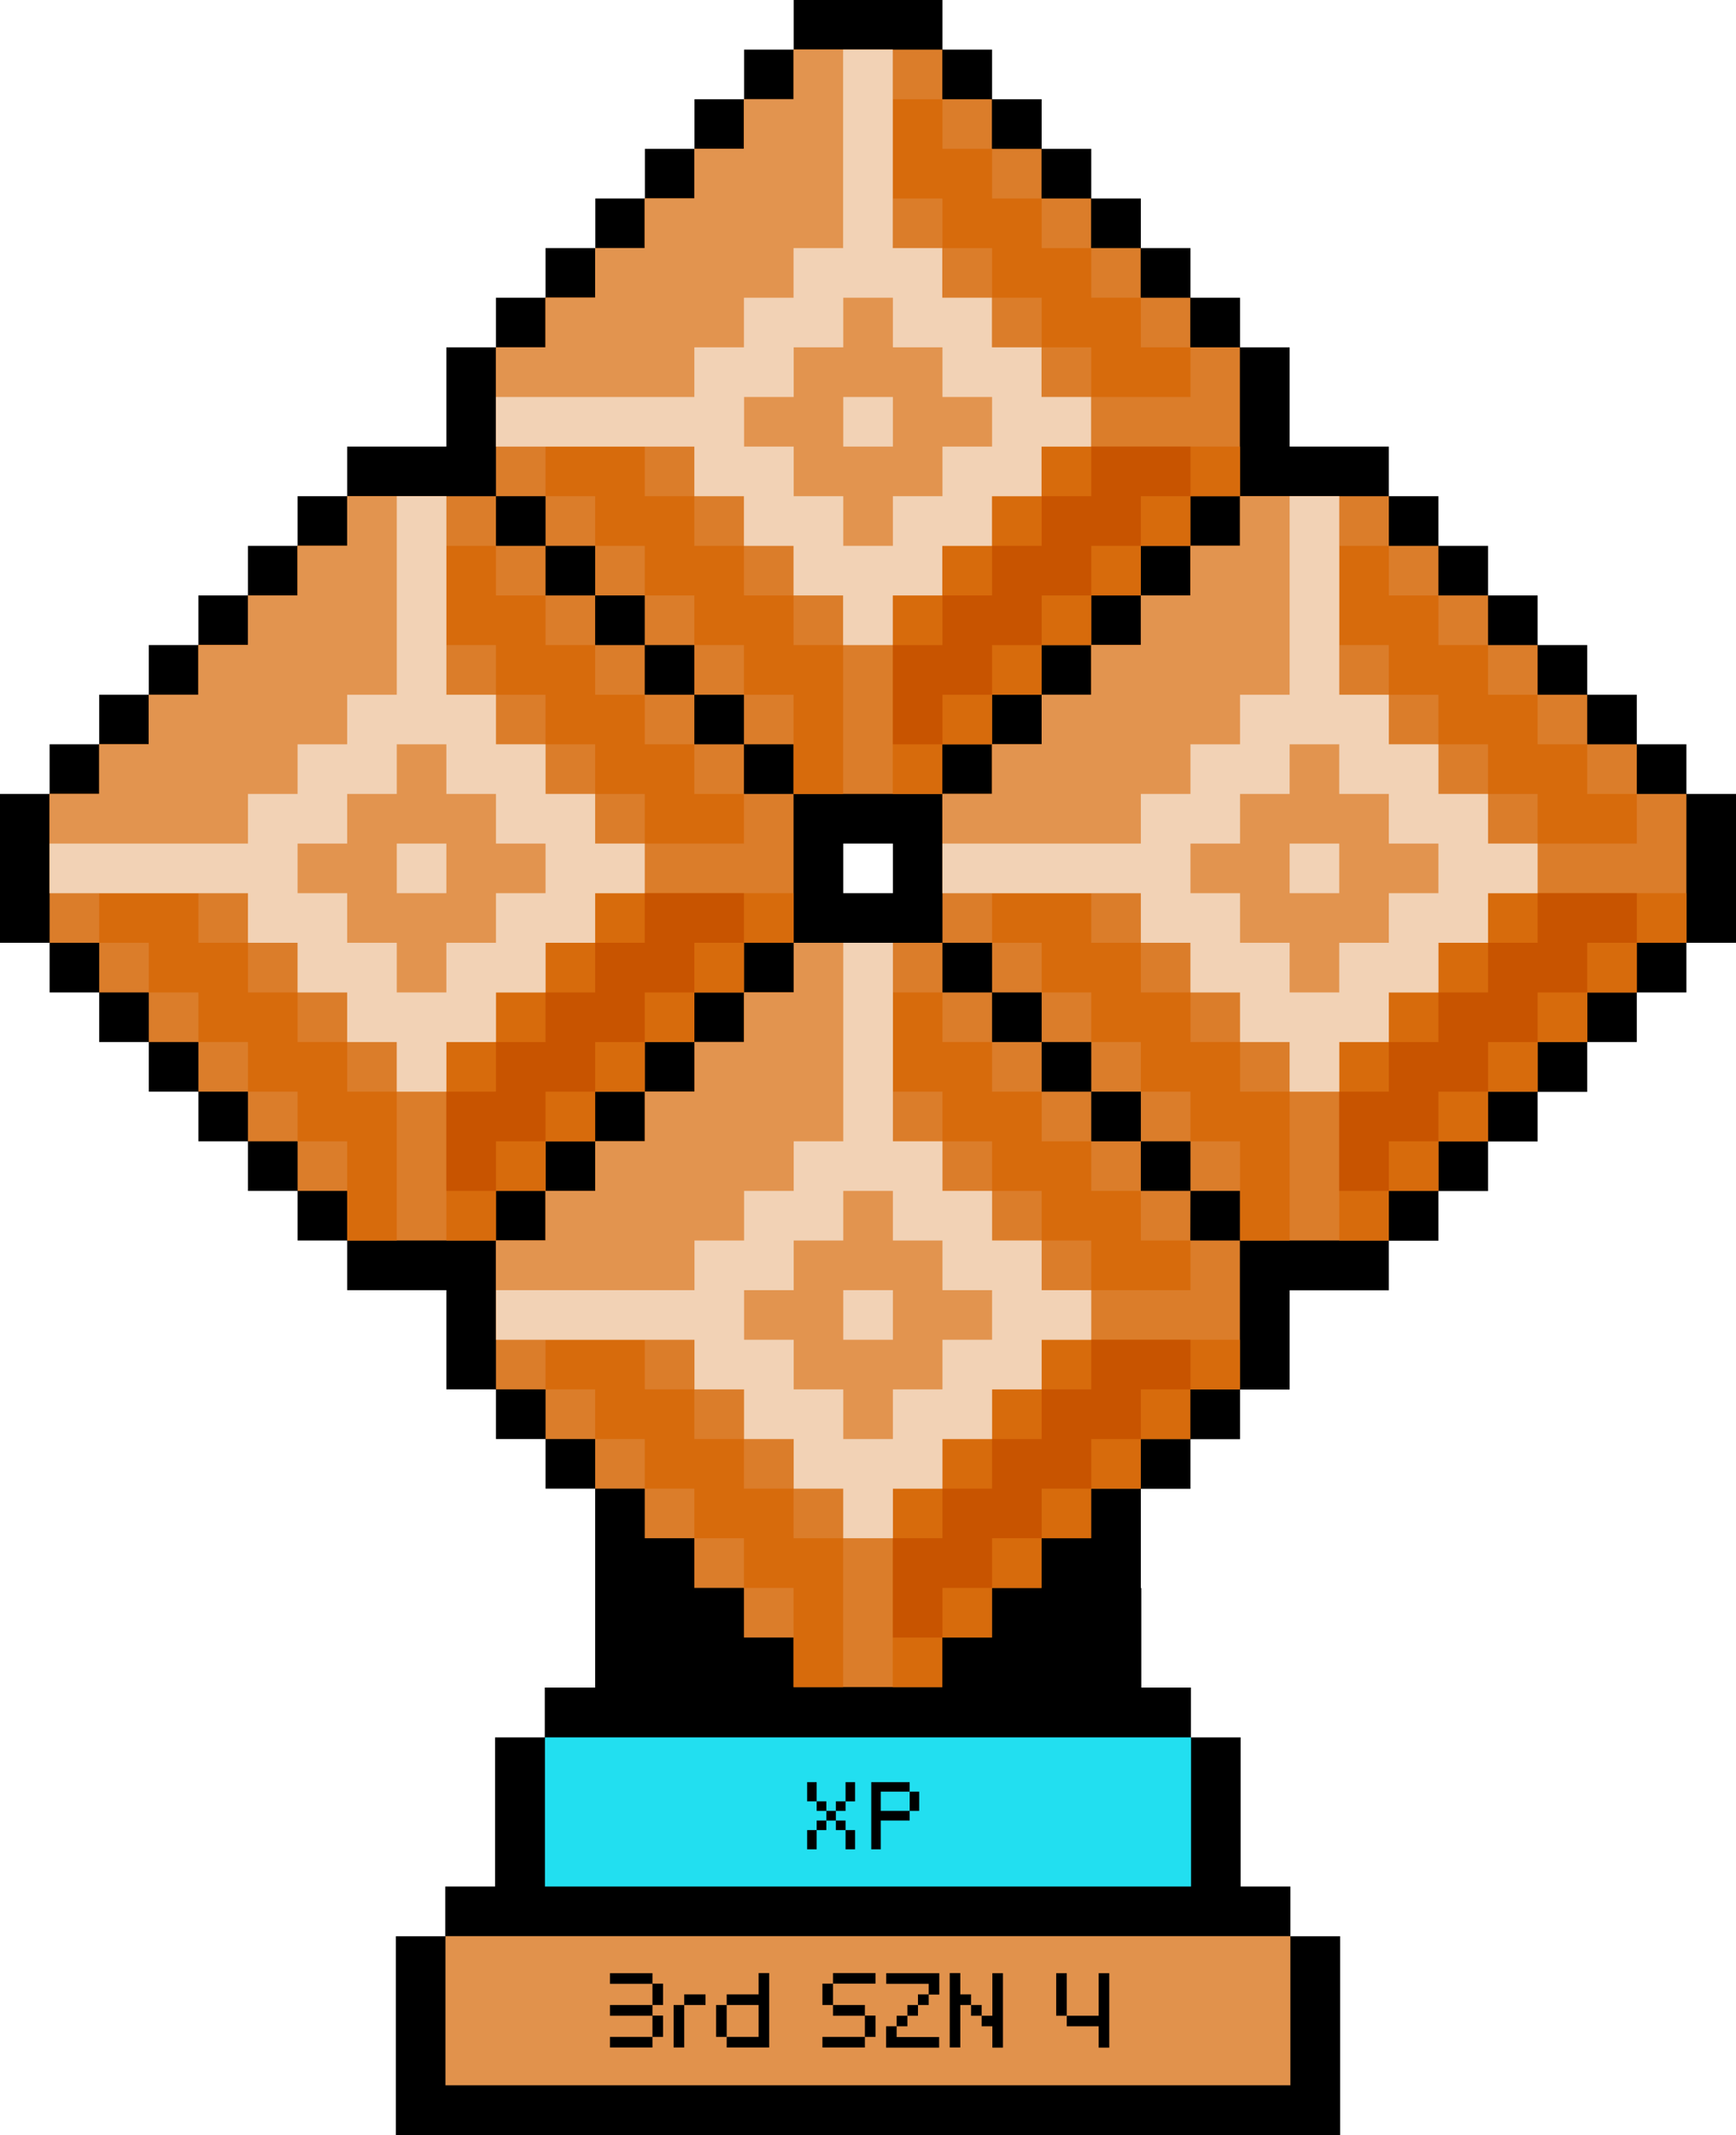 <svg xmlns="http://www.w3.org/2000/svg" viewBox="0 0 1148.1 1411.4"><path d="M1115.3 524.8V492h-32.8v-32.8h-32.8v-32.8h-32.8v-32.8h-32.8v-32.8h-32.8V328h-32.8v-32.8h-65.6v-65.6h-32.8v-32.8h-32.8V164h-32.8v-32.8h-32.8V98.4h-32.8V65.6h-32.8V32.8h-32.8V0h-98.4v32.8h-32.8v32.8h-32.8v32.8h-32.8v32.8h-32.8V164h-32.9v32.8H328v32.8h-32.8v65.6h-65.6V328h-32.8v32.8H164v32.8h-32.8v32.8H98.4v32.8H65.6V492H32.8v32.8H0v98.4h32.8V656h32.8v32.8h32.8v32.8h32.8v32.8H164v32.8h32.8V820h32.8v32.8h65.6v65.6H328v32.8h32.8V984h32.8v131.5h-33.3v32.9h-32.9v98.6h-32.9v32.9h-32.7v131.5h624.5v-131.5h-32.9V1247h-32.9v-98.6h-32.9v-32.9h-32.8v-65.8h-.3v-65.6h32.8v-32.8h32.8v-32.8h32.8v-65.6h65.6v-32.8h32.8v-32.8h32.8v-32.8h32.8v-32.8h32.8v-32.9h32.8V656h32.8v-32.8h32.8v-98.4h-32.8zm-557.6 32.8h32.8v32.8h-32.8v-32.8z"/><path d="M360.4 1148.4v98.6h427.3v-98.6H360.4z" fill="#22dff0"/><path d="M294.6 1279.8v98.6h558.8v-98.6H294.6z" fill="#e1924c"/><g fill="#db7d2a"><path d="M360.8 360.8h32.8v32.8h32.8v32.8h32.8v32.8H492V492h32.8v32.8h98.4V492H656v-32.8h32.8v-32.8h32.8v-32.8h32.8v-32.8h32.8V328H820v-98.4h-32.8v-32.8h-32.8V164h-32.8v-32.8h-32.8V98.4H656V65.6h-32.8V32.8h-98.4v32.8H492v32.8h-32.8v32.8h-32.8V164h-32.8v32.8h-32.8v32.8H328V328h32.8v32.8zm721.7 164V492h-32.8v-32.8h-32.8v-32.8h-32.8v-32.8h-32.8v-32.8h-32.8V328h-98.4v32.8h-32.8v32.8h-32.8v32.8h-32.8v32.8h-32.8V492h-32.8v32.8h-32.8v98.4h32.8V656h32.8v32.8h32.8v32.8h32.8v32.8h32.8v32.8h32.8V820h98.4v-32.8h32.8v-32.8h32.8v-32.8h32.8v-32.8h32.8V656h32.8v-32.8h32.8v-98.4h-32.8z"/><path d="M360.8 787.2v-32.8h32.8v-32.8h32.8v-32.8h32.8V656H492v-32.8h32.8v-98.4H492V492h-32.8v-32.8h-32.8v-32.8h-32.8v-32.8h-32.8v-32.8H328V328h-98.4v32.8h-32.8v32.8H164v32.8h-32.8v32.8H98.4V492H65.6v32.8H32.8v98.4h32.8V656h32.8v32.8h32.8v32.8H164v32.8h32.8v32.8h32.8V820H328v-32.8h32.8z"/><path d="M787.3 787.2h-32.8v-32.8h-32.8v-32.8h-32.8v-32.8h-32.8V656h-32.8v-32.8h-98.4V656h-32.8v32.8h-32.8v32.8h-32.8v32.8h-32.8v32.8h-32.9V820H328v98.4h32.8v32.8h32.8V984h32.8v32.8h32.8v32.8H492v32.8h32.8v32.8h98.4v-32.8H656v-32.8h32.8v-32.8h32.8V984h32.8v-32.8h32.8v-32.8H820V820h-32.8l.1-32.8h0z"/></g><g fill="#d76b0c"><path d="M656.1 492v-32.8h32.8v-32.8h32.8v-32.8h32.8v-32.8h32.8V328h32.8v-32.8h-98.4v-32.8h-32.8v-32.8h-32.8v-32.8h-32.8V164h-32.8v-32.8h32.8V164h32.8v32.8h32.8v32.8h32.8v32.8h65.6v-32.8h-32.8v-32.8h-32.8V164h-32.8v-32.8h-32.8V98.4h-32.8V65.6h-32.8V32.8h-65.6v32.8h-32.8v32.8h-32.8v32.8h-32.8V164h-32.8v32.8h-32.9v32.8H328v65.6h32.8V328h32.8v32.8h32.8v32.8h32.8v32.8H492v32.8h32.8v65.6h32.8v-98.4h-32.8v-32.8H492v-32.8h-32.8V328h-32.8v-32.8h32.8V328H492v32.8h32.8v32.8h32.8v32.8h32.8v98.4h32.8V492h32.9z"/><path d="M1082.5 590.4h-65.6v-32.8h-32.8v-32.8h-32.8V492h-32.8v-32.8h-32.8v-32.8h32.8v32.8h32.8V492h32.8v32.8h32.8v32.8h65.6v-32.8h-32.8V492h-32.8v-32.8h-32.8v-32.8h-32.8v-32.8h-32.8v-32.8h-32.8V328h-65.6v32.8h-32.8v32.8h-32.8v32.8h-32.8v32.8h-32.8V492h-32.8v32.8h-32.8v65.6h32.8v32.8h32.8V656h32.8v32.8h32.8v32.8h32.8v32.8h32.8V820h32.8v-98.4h-32.8v-32.8h-32.8V656h-32.8v-32.8h-32.8v-32.8h32.8v32.8h32.8V656h32.8v32.8h32.8v32.8h32.8V820h32.8v-32.8h32.8v-32.8h32.8v-32.8h32.8v-32.8h32.8V656h32.8v-32.8h32.8v-32.8h-32.8 0zM360.8 787.2v-32.8h32.8v-32.8h32.8v-32.8h32.8V656H492v-32.8h32.8v-32.8h-98.4v-32.8h-32.8v-32.8h-32.8V492H328v-32.8h-32.8v-32.8H328v32.8h32.8V492h32.8v32.8h32.8v32.8H492v-32.8h-32.8V492h-32.8v-32.8h-32.8v-32.8h-32.8v-32.8H328v-32.8h-32.8V328h-65.6v32.8h-32.8v32.8H164v32.8h-32.8v32.8H98.4V492H65.6v32.8H32.8v65.6h32.8v32.8h32.8V656h32.8v32.8H164v32.8h32.8v32.8h32.8V820h32.8v-98.4h-32.8v-32.8h-32.8V656H164v-32.8h-32.8v-32.8H164v32.8h32.8V656h32.8v32.8h32.8v32.8h32.8V820H328v-32.8h32.8 0z"/><path d="M754.5 885.6h-32.8v-32.8h-32.8V820h-32.8v-32.8h-32.8v-32.8h-32.8v-32.8h32.8v32.8h32.8v32.8h32.8V820h32.8v32.8h65.6V820h-32.8v-32.8h-32.8v-32.8h-32.8v-32.8h-32.8v-32.8h-32.8V656h-32.8v-32.8h-65.6V656h-32.8v32.8h-32.8v32.8h-32.8v32.8h-32.8v32.8h-32.9V820H328v65.6h32.8v32.8h32.8v32.8h32.8V984h32.8v32.8H492v32.8h32.8v65.6h32.8v-98.4h-32.8V984H492v-32.8h-32.8v-32.8h-32.8v-32.8h32.8v32.8H492v32.8h32.8V984h32.8v32.8h32.8v98.4h32.8v-32.8H656v-32.8h32.8v-32.8h32.8V984h32.8v-32.8h32.8v-32.8H820v-32.8h-65.5z"/></g><path d="M393.6 295.2h65.6V328H492v32.8h32.8v32.8h32.8v32.8h32.8v-32.8h32.8v-32.8H656V328h32.8v-32.8h32.8v-32.8h-32.8v-32.8H656v-32.8h-32.8V164h-32.8V32.8h-65.6v32.8H492v32.8h-32.8v32.8h-32.8V164h-32.8v32.8h-32.8v32.8H328v65.6h65.6zm590.5 262.4v-32.8h-32.8V492h-32.8v-32.8h-32.8V328h-65.6v32.8h-32.8v32.8h-32.8v32.8h-32.8v32.8h-32.8V492h-32.8v32.8h-32.8v65.6h131.2v32.8h32.8V656h32.8v32.8h32.8v32.8h32.8v-32.8h32.8V656h32.8v-32.8h32.8v-32.8h32.8v-32.8h-32.8 0zM328 656h32.8v-32.8h32.8v-32.8h32.8v-32.8h-32.8v-32.8h-32.8V492H328v-32.8h-32.8V328h-65.6v32.8h-32.8v32.8H164v32.8h-32.8v32.8H98.4V492H65.6v32.8H32.8v65.6H164v32.8h32.8V656h32.8v32.8h32.8v32.8h32.8v-32.8H328V656h0zm360.9 164h-32.8v-32.8h-32.8v-32.8h-32.8V623.2h-65.6V656h-32.8v32.8h-32.8v32.8h-32.8v32.8h-32.8v32.8h-32.9V820H328v65.6h131.2v32.8H492v32.8h32.8V984h32.8v32.8h32.8V984h32.8v-32.8H656v-32.8h32.8v-32.8h32.8v-32.8h-32.8l.1-32.8h0z" fill="#e2944f"/><path d="M721.7 328h-32.8v32.8h-32.8v32.8h-32.8v32.8h-32.8V492h32.8v-32.8h32.8v-32.8h32.8v-32.8h32.8v-32.8h32.8V328h32.8v-32.8h-65.6V328zm295.2 262.4v32.8h-32.8V656h-32.8v32.8h-32.8v32.8h-32.8v65.6h32.8v-32.8h32.8v-32.8h32.8v-32.8h32.8V656h32.8v-32.8h32.8v-32.8h-65.6 0zm-590.5 32.8h-32.8V656h-32.8v32.8H328v32.8h-32.8v65.6H328v-32.8h32.8v-32.8h32.8v-32.8h32.8V656h32.8v-32.8H492v-32.8h-65.6v32.8zm295.3 295.2h-32.8v32.8h-32.8V984h-32.8v32.8h-32.8v65.6h32.8v-32.8h32.8v-32.8h32.8V984h32.8v-32.8h32.8v-32.8h32.8v-32.8h-65.6v32.8z" fill="#c85400"/><g fill="#f2d2b5"><path d="M557.7 262.4h32.8v32.8h-32.8zm-164.1 32.8h65.6V328H492v32.8h32.8v32.8h32.8v32.8h32.8v-32.8h32.8v-32.8H656V328h32.8v-32.8h32.8v-32.8h-32.8v-32.8H656v-32.8h-32.8V164h-32.8V32.8h-32.8V164h-32.8v32.8H492v32.8h-32.8v32.8H328v32.8h65.6zm131.3-32.8v-32.8h32.8v-32.8h32.8v32.8h32.8v32.8h32.8v32.8h-32.8V328h-32.8v32.8h-32.8V328h-32.8v-32.8h-32.8v-32.8h32.8 0zm459.2 295.2v-32.8h-32.8V492h-32.8v-32.8h-32.8V328h-32.8v131.2h-32.8V492h-32.8v32.8h-32.8v32.8H623.3v32.8h131.2v32.8h32.8V656h32.8v32.8h32.8v32.8h32.8v-32.8h32.8V656h32.8v-32.8h32.8v-32.8h32.8v-32.8h-32.8 0zm-65.6 32.8v32.8h-32.8V656h-32.8v-32.8h-32.8v-32.8h-32.8v-32.8h32.8v-32.8h32.8V492h32.8v32.8h32.8v32.8h32.8v32.8h-32.8 0zm-65.6-32.8h32.8v32.8h-32.8zM328 656h32.8v-32.8h32.8v-32.8h32.8v-32.8h-32.8v-32.8h-32.8V492H328v-32.8h-32.8V328h-32.8v131.2h-32.8V492h-32.8v32.8H164v32.8H32.8v32.8H164v32.8h32.8V656h32.8v32.8h32.8v32.8h32.8v-32.8H328V656h0zm-65.6 0v-32.8h-32.8v-32.8h-32.8v-32.8h32.8v-32.8h32.8V492h32.8v32.8H328v32.8h32.8v32.8H328v32.8h-32.8V656h-32.8 0z"/><path d="M262.4 557.6h32.8v32.8h-32.8zM688.9 820h-32.8v-32.8h-32.8v-32.8h-32.8V623.2h-32.8v131.2h-32.8v32.8h-32.8V820h-32.8v32.8H328.1v32.8h131.2v32.8h32.8v32.8h32.8V984h32.8v32.8h32.8V984h32.8v-32.8h32.8v-32.8h32.8v-32.8h32.8v-32.8h-32.8V820zm-32.8 65.6h-32.8v32.8h-32.8v32.8h-32.8v-32.8h-32.8v-32.8h-32.8v-32.8h32.8V820h32.8v-32.8h32.8V820h32.8v32.8h32.8v32.8z"/><path d="M557.7 852.8h32.8v32.8h-32.8z"/></g><path d="M540.1 1178v12.7h-6.3V1178h6.3zm-6.3 31.7h6.3v12.7h-6.3v-12.7zm12.7-19v6.3h-6.4v-6.3h6.4zm-6.4 12.7h6.4v6.3h-6.4v-6.3zm12.7-6.4v6.4h-6.3v-6.4h6.3zm6.4 0h-6.4v-6.3h6.4v6.3zm-6.4 12.7v-6.3h6.4v6.3h-6.4zm12.7-19h-6.3V1178h6.3v12.7zm-6.3 31.7v-12.7h6.3v12.7h-6.3zm23.3-25.4h19.1v6.4h-19.1v19h-6.3V1178h25.4v6.3h-19.1v12.7h0zm25.4-12.7v12.7h-6.3v-12.7h6.3zm-176.4 120v7h-28.1v-7h28.1zm0 21v7.1h-28.1v-7.1h28.1zm-28.1 21.1h28.1v7h-28.1v-7zm35.1-21.1h-7v-14.1h7v14.1zm-7 21.1v-14.1h7v14.1h-7zm14-21.1h7v28.1h-7v-28.1zm21.1-7v7h-14.1v-7h14.1zm14 28.1h-7v-21.1h7v21.1zm0-21.1v-7h21.1v-14.1h7v49.2h-28.1v-7h21.1v-21.1h-21.1zm70.3-14.1v14.1h-7v-14.1h7zm-7 35.2H572v7h-28.1v-7zm35.1-35.2h-28.1v-7H579v7zm-28.1 21.2v-7.1H572v7.1h-21.1zm21.1 14v-14.1h7v14.1h-7zm49.2-42.1v14.1h-7v-7.1h-28.1v-7h35.1zm-35.2 35.1h7v7.1h28.1v7H586v-14.1zm7-7h7.1v7H593v-7zm7.1-7.1h7v7.1h-7v-7.1zm7-7h7.1v7h-7.1v-7zm35.1 0v7h-7.1v28.1h-7v-49.2h7v14.1h7.1zm7 7v7.1h-7v-7.1h7zm14.1-21v49.2h-7v-14.1h-7.1v-7h7.1v-28.1h7zm42.2 0v28.1h-7v-28.1h7zm28.1 0v49.2h-7v-14.1h-21.1v-7h21.1v-28.1h7z"/></svg>